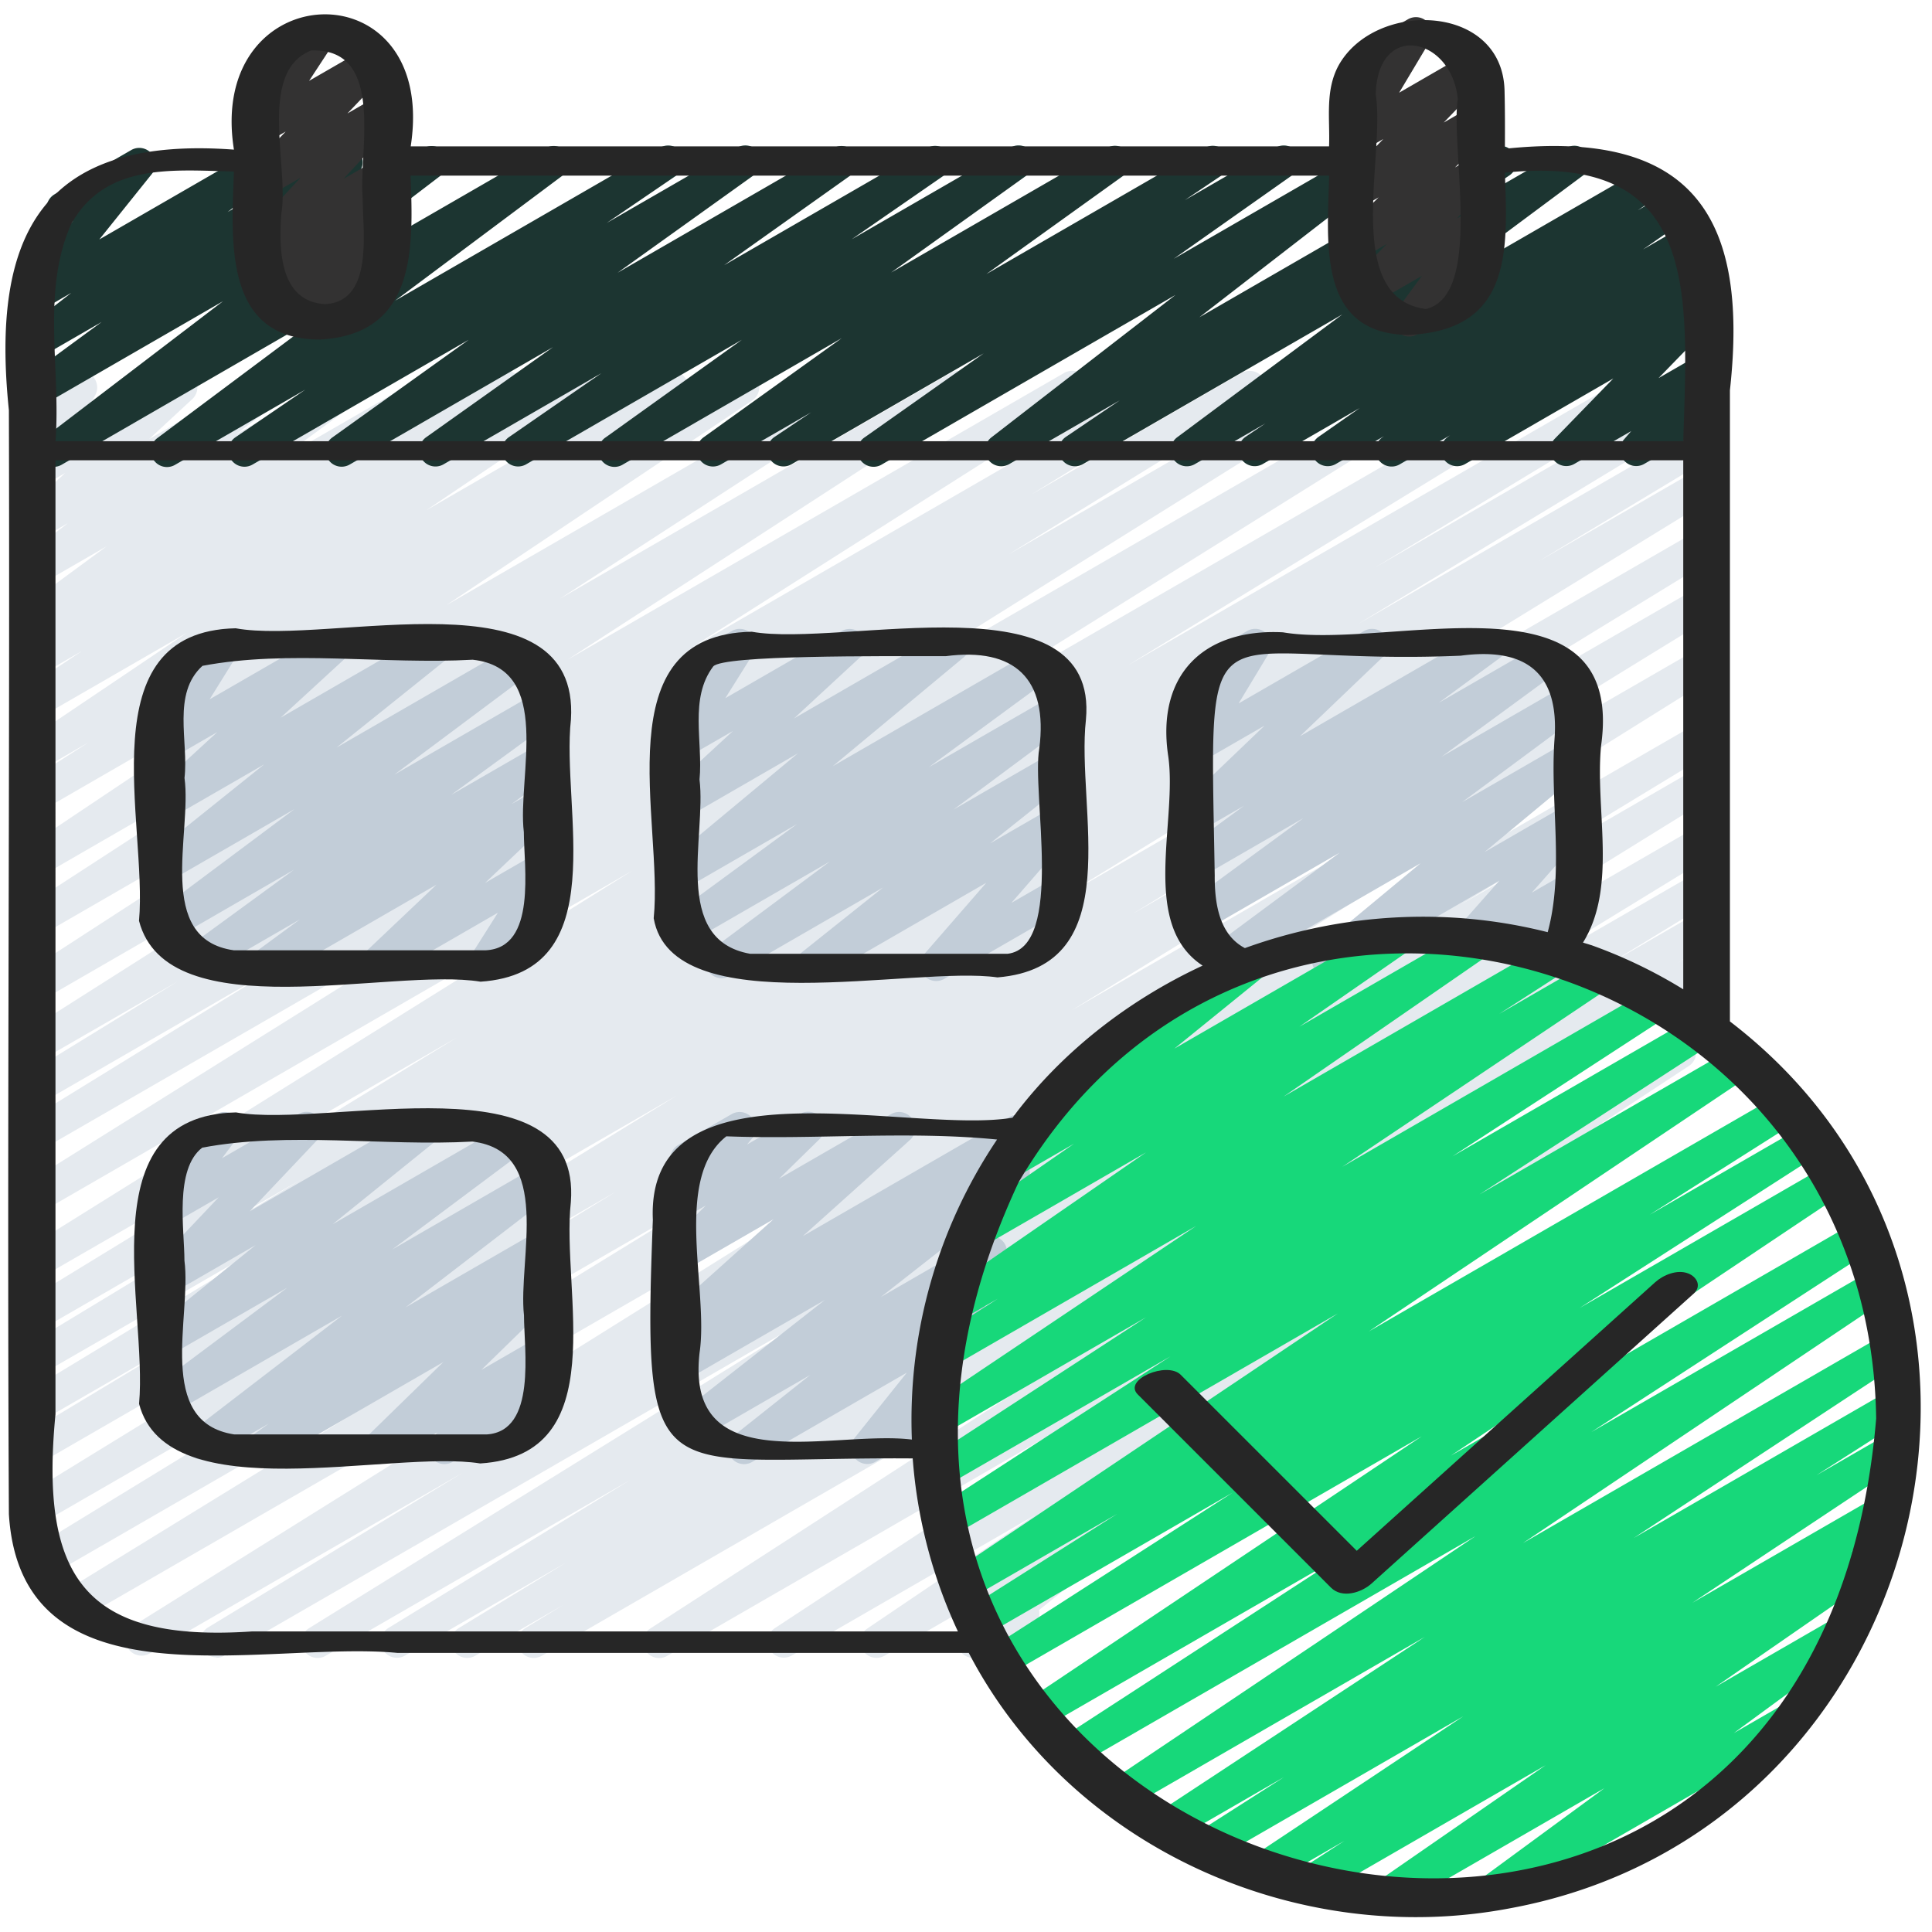 <svg xmlns="http://www.w3.org/2000/svg" width="60" height="60" fill="none" viewBox="0 0 60 60"><g clip-path="url(#a)"><path fill="#E5EAEF" d="M6.72 51.47a.5.5 0 0 1-.43-.245.5.5 0 0 1 .17-.683l7.908-4.804-9.722 5.613a.5.5 0 0 1-.515-.857l24.217-15.129L2.497 50.29a.5.5 0 0 1-.512-.859l19.962-12.274L1.572 48.921a.5.5 0 0 1-.511-.86l18.074-11.057L1.28 47.314a.5.5 0 0 1-.512-.859L21.025 34.02 1.28 45.421a.5.5 0 0 1-.508-.862l5.356-3.225-4.85 2.8a.5.5 0 0 1-.51-.862l10.368-6.278-9.858 5.691a.5.5 0 0 1-.51-.86l8.569-5.187-8.06 4.652a.5.5 0 0 1-.68-.177.5.5 0 0 1 .169-.683l13.433-8.215-12.922 7.46a.5.5 0 0 1-.515-.857L19.637 27.04 1.279 37.645a.5.5 0 0 1-.515-.857l16.202-10.13-15.687 9.056a.5.5 0 0 1-.512-.859l7.775-4.789-7.265 4.194a.499.499 0 0 1-.512-.859l4.75-2.92-4.238 2.445a.5.5 0 0 1-.518-.855l12.14-7.705-11.621 6.711a.501.501 0 0 1-.522-.853l12.404-8.038-11.882 6.861a.499.499 0 0 1-.523-.852l9.478-6.153-8.955 5.171a.501.501 0 0 1-.53-.849l9.494-6.353-8.964 5.177a.5.5 0 0 1-.521-.854l1.99-1.277-1.471.85a.499.499 0 0 1-.53-.849L5.8 19.654l-4.522 2.61a.5.5 0 0 1-.528-.849l1.8-1.2-1.272.734a.5.5 0 0 1-.53-.847l.97-.657-.44.254a.499.499 0 0 1-.545-.835l2.576-1.896-2.03 1.172a.501.501 0 0 1-.555-.829l1.385-1.064-.83.48a.502.502 0 0 1-.59-.8l1.335-1.237-.745.43a.5.5 0 0 1-.686-.678l.907-1.617a.498.498 0 0 1 .067-.821l.703-.406a.501.501 0 0 1 .686.678l-.6 1.066 3.023-1.745a.5.5 0 0 1 .59.8l-1.336 1.238 3.53-2.039a.5.5 0 0 1 .556.83l-1.39 1.067 3.288-1.897a.5.5 0 0 1 .546.835L8.59 14.324l4.727-2.729a.499.499 0 0 1 .53.847l-.974.658 2.61-1.506a.5.5 0 0 1 .528.849l-1.802 1.2 3.552-2.05a.5.5 0 0 1 .529.848l-5.05 3.404 7.366-4.253a.5.5 0 0 1 .521.854l-1.997 1.281 3.698-2.135a.5.5 0 0 1 .675.168.5.5 0 0 1-.146.681l-9.49 6.351 12.474-7.2a.5.5 0 0 1 .523.852l-9.477 6.151 12.131-7.005a.5.5 0 0 1 .523.853L17.63 20.485l15.408-8.896a.499.499 0 0 1 .518.855l-12.144 7.71 14.835-8.565a.5.5 0 0 1 .512.859l-4.737 2.913 6.534-3.772a.5.5 0 0 1 .512.859l-7.764 4.781 9.772-5.64a.5.5 0 0 1 .515.857L25.389 22.576l19.034-10.989a.499.499 0 0 1 .514.857L26.06 24.225l21.889-12.638a.497.497 0 0 1 .68.177c.14.235.064.54-.17.683l-13.434 8.217 15.721-9.077a.5.5 0 0 1 .51.861l-8.557 5.18 9.35-5.398a.5.5 0 0 1 .508.861L42.159 19.39l10.454-6.035a.5.5 0 0 1 .508.862l-5.35 3.221 4.954-2.859a.5.5 0 0 1 .512.859l-20.25 12.43 19.74-11.397a.497.497 0 0 1 .68.177c.14.235.063.54-.17.683L35.165 28.386l17.563-10.14a.5.5 0 0 1 .512.859L33.273 31.382 52.727 20.15a.5.5 0 0 1 .515.857l-24.216 15.13L52.73 22.45a.5.5 0 0 1 .51.861l-7.907 4.802 7.397-4.27a.5.5 0 0 1 .514.858l-15.728 9.743 15.215-8.784a.5.5 0 0 1 .68.177.5.5 0 0 1-.169.683l-7.507 4.596 6.996-4.039a.5.5 0 0 1 .511.86l-3.338 2.037 2.828-1.633a.5.5 0 0 1 .511.86l-1.172.716.663-.383a.5.5 0 0 1 .522.853l-15.851 10.25 14.508-8.376a.499.499 0 0 1 .525.851L39.053 41.91l4.815-2.779a.5.5 0 0 1 .53.847l-6.272 4.238a.5.5 0 0 1 .269.89l-6.126 4.894a.5.5 0 0 1-.24.53l-1.547.891a.5.5 0 0 1-.562-.824l2.673-2.136-5.126 2.96a.5.5 0 0 1-.53-.847l5.205-3.52-7.562 4.365a.5.5 0 0 1-.524-.85l13.382-8.796-16.708 9.646a.499.499 0 0 1-.521-.853l15.847-10.247-19.226 11.1a.5.5 0 0 1-.511-.86l1.175-.717-2.73 1.576a.5.5 0 0 1-.511-.86l3.334-2.034-5.014 2.894a.5.5 0 0 1-.51-.86l7.515-4.6-9.457 5.46a.5.5 0 0 1-.514-.859l15.723-9.74L6.973 51.416a.5.5 0 0 1-.25.067z"/><path fill="#1C3531" d="M1.666 14.5a.5.5 0 0 1-.304-.898l5.565-4.248-5.647 3.26a.5.5 0 0 1-.546-.836l2.42-1.777-1.874 1.082a.5.5 0 0 1-.557-.827l1.49-1.16-.934.539a.5.5 0 0 1-.64-.745l1.629-2.032-.072.04a.499.499 0 1 1-.5-.865l2.376-1.371a.499.499 0 0 1 .64.745l-1.628 2.03 4.92-2.84a.499.499 0 0 1 .558.827L7.07 6.584l3.444-1.987a.5.5 0 0 1 .546.836L8.64 7.21l4.526-2.613a.501.501 0 0 1 .554.83L8.156 9.675l8.797-5.078a.5.5 0 0 1 .548.833l-5.227 3.906 8.21-4.74a.5.5 0 0 1 .532.847l-2.172 1.48 4.032-2.326a.499.499 0 0 1 .541.839L19.18 8.47l6.712-3.874a.5.5 0 0 1 .538.84l-3.942 2.8 6.307-3.64a.5.5 0 0 1 .534.844l-2.88 1.992 4.912-2.836a.499.499 0 0 1 .541.839l-4.227 3.029 6.7-3.868a.5.5 0 0 1 .542.839l-4.286 3.077 6.783-3.916a.5.5 0 0 1 .529.848l-1.145.77 2.801-1.617a.498.498 0 0 1 .538.841l-3.687 2.6 5.961-3.44a.5.5 0 0 1 .556.828l-5.72 4.428 9.103-5.256a.5.5 0 0 1 .53.847l-1.669 1.13 3.425-1.977a.5.5 0 0 1 .55.834l-5.124 3.812 6.888-3.977a.499.499 0 0 1 .53.847l-.618.418.91-.525a.5.5 0 0 1 .537.843l-1.282.896 1.35-.78a.499.499 0 0 1 .537.843l-.145.103a.5.5 0 0 1 .442.882l-.32.232a.502.502 0 0 1 .438.843l-1.822 1.874 1.227-.707a.499.499 0 0 1 .627.76l-.362.42a.5.5 0 0 1 .241.933l-2.177 1.258a.5.5 0 0 1-.628-.76l.225-.26-1.767 1.02a.5.5 0 0 1-.61-.78l1.82-1.873-4.6 2.656a.5.5 0 0 1-.545-.837l.075-.054-1.547.892a.499.499 0 0 1-.536-.842l.027-.021-1.494.863a.5.5 0 0 1-.536-.843l1.28-.895-3.013 1.739a.5.5 0 0 1-.53-.847l.613-.415-2.188 1.263a.5.5 0 0 1-.549-.834l5.127-3.814-8.056 4.65a.5.5 0 0 1-.53-.847l1.674-1.134-3.433 1.98a.5.5 0 0 1-.556-.828l5.72-4.426-9.108 5.258a.499.499 0 0 1-.538-.841l3.69-2.603-5.968 3.444a.5.5 0 0 1-.529-.848l1.14-.765-2.798 1.614a.5.5 0 0 1-.541-.84l4.288-3.078-6.788 3.919a.499.499 0 0 1-.541-.839l4.226-3.028-6.703 3.869a.5.5 0 0 1-.534-.844l2.875-1.988-4.91 2.834a.5.5 0 0 1-.539-.84l3.946-2.803-6.311 3.644a.5.5 0 0 1-.541-.84l4.234-3.033-6.713 3.875a.5.5 0 0 1-.532-.846l2.17-1.48-4.033 2.328a.499.499 0 0 1-.549-.833l5.228-3.907-8.211 4.743a.5.5 0 0 1-.25.067"/><path fill="#333232" d="M9.062 10.23a.5.5 0 0 1-.359-.848l.381-.39-.588.338a.5.5 0 0 1-.593-.796l.622-.587-.245.141a.499.499 0 0 1-.617-.773L9.334 5.52l-1.055.608a.499.499 0 0 1-.613-.777l1.205-1.264-.593.342a.5.5 0 0 1-.668-.707l.815-1.245a.5.5 0 0 1-.362-.92L9.72.6a.5.5 0 0 1 .668.707l-.789 1.204 1.786-1.03a.5.5 0 0 1 .613.776L10.79 3.523l.928-.535a.5.5 0 0 1 .617.773l-1.67 1.796 1.054-.608a.5.5 0 0 1 .593.796l-.62.587.026-.016a.499.499 0 0 1 .61.781l-.456.467a.498.498 0 0 1 .342.924l-2.903 1.676a.5.5 0 0 1-.25.067zM43.762 10.451a.501.501 0 0 1-.403-.796l.8-1.088-1.573.907a.5.5 0 0 1-.608-.782l1.09-1.114-.787.454a.5.5 0 0 1-.6-.789l1.134-1.114-.533.308a.5.5 0 0 1-.61-.779l1.287-1.34-.678.391a.499.499 0 0 1-.678-.689l.952-1.59a.498.498 0 0 1-.488-.872L43.723.6a.499.499 0 0 1 .678.689l-.95 1.59 2.061-1.19a.5.5 0 0 1 .611.78l-1.286 1.337.884-.51a.5.5 0 0 1 .6.789l-1.136 1.116.535-.309a.499.499 0 0 1 .608.782L45.24 6.788l.481-.277a.5.5 0 0 1 .653.73l-.8 1.09a.5.5 0 0 1 .484.873l-2.046 1.181a.5.5 0 0 1-.25.067z"/><path fill="#C2CDD8" d="M8.23 30.47a.5.5 0 0 1-.296-.904l1.383-1.015-2.888 1.667a.497.497 0 0 1-.669-.16.5.5 0 0 1 .124-.677l3.246-2.37-3.709 2.142a.499.499 0 0 1-.549-.833l4.275-3.194-3.868 2.232a.5.5 0 0 1-.562-.822l3.488-2.798-2.926 1.688a.5.5 0 0 1-.588-.801l2.058-1.89-1.47.849a.499.499 0 0 1-.674-.696l.893-1.435a.5.5 0 0 1-.432-.9l1.656-.955a.498.498 0 0 1 .674.696l-.887 1.425 3.678-2.123a.5.5 0 0 1 .588.8l-2.059 1.892 4.662-2.691a.499.499 0 0 1 .562.822l-3.487 2.797 5.521-3.187a.5.5 0 0 1 .55.833l-4.275 3.194 4.464-2.577a.5.5 0 0 1 .545.837l-3.247 2.37 2.71-1.563a.5.5 0 0 1 .545.836l-1.386 1.017.84-.484a.499.499 0 0 1 .593.796l-2.249 2.132 1.655-.955a.5.5 0 0 1 .672.7l-.868 1.372a.505.505 0 0 1 .592.225.5.5 0 0 1-.183.683l-1.654.956a.5.5 0 0 1-.672-.7l.857-1.356-3.565 2.059a.497.497 0 0 1-.65-.134.5.5 0 0 1 .057-.662l2.25-2.133-5.074 2.929a.5.5 0 0 1-.25.067zM25.207 30.47a.499.499 0 0 1-.31-.891l2.528-2.017-4.76 2.749a.5.5 0 0 1-.549-.834l3.657-2.722-4.312 2.489a.5.5 0 0 1-.546-.836l3.837-2.816-3.472 2.004a.498.498 0 0 1-.569-.817l4.068-3.383-3.499 2.02a.501.501 0 0 1-.59-.8l2.073-1.915-1.483.855a.5.5 0 0 1-.673-.698l.88-1.4a.5.5 0 0 1-.42-.903l1.655-.956a.495.495 0 0 1 .61.086.5.5 0 0 1 .063.612l-.87 1.386 3.614-2.086a.501.501 0 0 1 .59.8l-2.07 1.914 4.7-2.714a.5.5 0 0 1 .57.817l-4.068 3.382 6.28-3.625a.5.5 0 0 1 .545.836l-3.839 2.818 3.872-2.235a.5.5 0 0 1 .55.834l-3.658 2.72 3.108-1.793a.496.496 0 0 1 .663.15.5.5 0 0 1-.102.673l-2.532 2.018 1.971-1.137a.499.499 0 0 1 .627.76L31.41 28.04l1.31-.755a.5.5 0 0 1 .682.183.5.5 0 0 1-.183.683l-3.897 2.25a.5.5 0 0 1-.627-.76l1.936-2.226-5.174 2.986a.5.5 0 0 1-.25.068M41.25 30.34a.5.5 0 0 1-.32-.885l3.188-2.646-5.803 3.35a.499.499 0 0 1-.547-.834l3.835-2.843-4.25 2.454a.499.499 0 0 1-.546-.836l3.675-2.695-3.2 1.848a.5.5 0 0 1-.546-.836l1.902-1.396-1.356.783a.5.5 0 0 1-.595-.794l2.585-2.475-1.99 1.148a.499.499 0 0 1-.676-.69l.94-1.56a.499.499 0 0 1-.475-.878l1.657-.957a.499.499 0 0 1 .678.691l-.94 1.557 3.898-2.25a.5.5 0 0 1 .595.794l-2.586 2.474 5.662-3.268a.5.5 0 0 1 .546.836l-1.899 1.394L47.9 19.97a.5.5 0 0 1 .546.836L44.772 23.5l3.922-2.264a.5.5 0 0 1 .547.834l-3.835 2.843 3.316-1.915a.5.5 0 0 1 .66.146.5.5 0 0 1-.091.671l-3.187 2.646 2.617-1.51a.498.498 0 0 1 .625.762l-1.775 2.01 1.15-.665a.501.501 0 0 1 .646.74l-.374.483a.498.498 0 0 1 .074.901l-1.48.854a.5.5 0 0 1-.646-.739l.08-.104-1.605.927a.5.5 0 0 1-.625-.763l1.775-2.009-5.065 2.925a.5.5 0 0 1-.25.067zM8.145 45.47a.499.499 0 0 1-.29-.906l.496-.355-1.823 1.052a.5.5 0 0 1-.555-.83l4.648-3.572-5.278 3.047a.5.5 0 0 1-.549-.833l4.13-3.084-3.644 2.103a.498.498 0 0 1-.564-.821l3.22-2.601-2.655 1.533a.5.5 0 0 1-.614-.776l2.125-2.244-1.512.872a.5.5 0 0 1-.65-.733l.627-.835a.498.498 0 0 1-.191-.93l1.656-.956a.5.5 0 0 1 .65.733l-.476.634 2.37-1.368a.499.499 0 0 1 .614.776L7.755 37.62l5.232-3.021a.5.5 0 0 1 .564.821l-3.22 2.6 5.431-3.135a.499.499 0 0 1 .549.833l-4.13 3.086 4.502-2.6a.5.5 0 0 1 .555.829l-4.646 3.57 4.127-2.382a.499.499 0 0 1 .541.839l-.508.364a.5.5 0 0 1 .566.807l-2.369 2.312 1.77-1.021a.5.5 0 0 1 .594.795l-.348.33a.501.501 0 0 1 .241.934l-3.156 1.822a.5.5 0 0 1-.594-.795l.128-.121-1.588.916a.5.5 0 0 1-.599-.79l2.37-2.312-5.373 3.102a.5.5 0 0 1-.25.067zM23.108 45.47a.5.5 0 0 1-.31-.892l2.364-1.877-3.428 1.98a.5.5 0 0 1-.559-.827l4.441-3.482-4.337 2.504a.5.5 0 0 1-.535-.844l.597-.413-.062.035a.501.501 0 0 1-.584-.805l3.33-2.988-2.746 1.585a.5.5 0 0 1-.599-.79l1.242-1.219-.643.371a.501.501 0 0 1-.635-.752l.497-.598a.5.5 0 0 1-.075-.902l1.658-.957a.501.501 0 0 1 .635.752l-.16.194 1.642-.948a.499.499 0 0 1 .6.79l-1.243 1.218 3.48-2.008a.501.501 0 0 1 .584.805l-3.33 2.988 6.41-3.7a.499.499 0 0 1 .535.843l-.61.422a.501.501 0 0 1 .526.845l-4.44 3.482 3.176-1.834a.5.5 0 0 1 .56.824l-2.363 1.877 1.234-.713a.501.501 0 0 1 .641.745l-1.624 2.03.23-.133a.497.497 0 0 1 .682.183.5.5 0 0 1-.183.683l-2.526 1.458a.501.501 0 0 1-.64-.745l1.622-2.028-4.804 2.773a.5.5 0 0 1-.25.068"/><path fill="#17D87A" d="M42.936 59.432a.5.5 0 0 1-.284-.911l5.347-3.7-7.221 4.169a.5.5 0 0 1-.522-.853l1.498-.969-2.433 1.404a.5.5 0 0 1-.527-.849l6.652-4.423-7.861 4.539a.501.501 0 0 1-.52-.854l2.811-1.796-3.457 1.996a.499.499 0 0 1-.525-.851l8.354-5.498-9.264 5.349a.499.499 0 0 1-.529-.848l11.369-7.632-12.338 7.123a.5.5 0 0 1-.523-.852l8.714-5.663-9.229 5.328a.5.5 0 0 1-.529-.849l12.236-8.187-12.821 7.402a.5.5 0 0 1-.521-.854l7.468-4.798-7.603 4.389A.497.497 0 0 1 30 50.57a.5.5 0 0 1 .16-.682l4.539-2.875-4.497 2.596a.5.5 0 0 1-.529-.848l11.876-7.972-11.917 6.879a.501.501 0 0 1-.522-.853l7.238-4.691-6.97 4.023a.5.5 0 0 1-.523-.852l6.743-4.389-6.321 3.649a.501.501 0 0 1-.529-.848l8.402-5.635-7.758 4.479a.5.5 0 0 1-.521-.853l2.119-1.367-1.343.775a.5.5 0 0 1-.534-.844l6.479-4.474-5.223 3.015a.5.5 0 0 1-.535-.844l3.522-2.441-1.87 1.079a.498.498 0 0 1-.564-.821l3.326-2.696a.498.498 0 0 1-.189-.929l4.677-2.7a.497.497 0 0 1 .662.149.5.5 0 0 1-.098.672l-2.829 2.294 6.862-3.962a.5.5 0 0 1 .535.844l-3.515 2.437 5.458-3.151a.5.5 0 0 1 .534.844l-6.483 4.478 8.301-4.792a.5.5 0 0 1 .521.853l-2.126 1.371 2.991-1.727a.501.501 0 0 1 .529.848l-8.394 5.629 9.656-5.575a.499.499 0 0 1 .523.852l-6.757 4.397 7.559-4.363a.501.501 0 0 1 .522.853l-7.238 4.691 7.903-4.562a.499.499 0 0 1 .529.848l-11.875 7.972 12.741-7.355a.5.5 0 0 1 .518.856l-4.533 2.872 4.765-2.751a.5.5 0 0 1 .521.854l-7.463 4.795 7.705-4.448a.5.5 0 0 1 .675.168.5.5 0 0 1-.146.681l-12.233 8.185 12.565-7.255a.5.5 0 0 1 .523.852l-8.724 5.669 8.716-5.031a.5.5 0 0 1 .529.848l-11.369 7.631L58.56 41.42a.501.501 0 0 1 .525.851l-8.348 5.493 7.966-4.599a.5.5 0 0 1 .52.854l-2.813 1.797 2.276-1.313a.5.5 0 0 1 .527.849l-6.655 4.424 5.893-3.401a.499.499 0 0 1 .522.853l-1.496.968.617-.356a.5.5 0 0 1 .534.844l-5.349 3.701 3.932-2.27a.5.5 0 0 1 .546.836l-3.911 2.871 1.608-.928a.497.497 0 0 1 .683.183.5.5 0 0 1-.183.683l-9.488 5.478a.5.5 0 0 1-.546-.836l3.908-2.869-6.644 3.835a.5.5 0 0 1-.25.067z"/><path fill="#262626" d="M.276 47.021c.376 6.137 7.94 3.917 12.07 4.312h17.74c3.139 6.027 10.17 9.186 16.786 7.935 13.063-2.386 17.423-19.449 6.852-27.547V12.122c.607-5.482-1.234-8.108-6.988-7.502.003-.602.004-1.205-.011-1.806C46.66.098 42.71-.005 41.572 2.03c-.428.787-.264 1.661-.297 2.515h-28.52c.867-5.625-6.354-5.339-5.49.102C1.308 4.205-.29 7.277.276 12.74c.033 11.427-.06 22.856 0 34.282m57.99-2.97c-2.044 24.4-36.898 14.586-26.63-7.34 7.488-12.718 26.423-7.192 26.63 7.34m-29.947.655c-2.447-.3-7.052 1.284-6.593-2.699.291-1.953-.836-5.406.832-6.719 2.755.107 5.648-.175 8.407.1a15.6 15.6 0 0 0-2.646 9.318m9.406-17.487c-.148-9.012-.534-6.508 7.64-6.857 2.023-.27 3.072.536 2.91 2.617-.137 1.963.306 4.071-.21 5.97-3.131-.794-6.42-.586-9.404.494-.785-.413-.937-1.353-.937-2.224m11.682 2.13c-.081-.03-.164-.05-.245-.077 1.08-1.74.366-4.139.563-6.12.776-5.554-6.584-2.953-9.882-3.516-2.462-.124-3.922 1.317-3.568 3.803.316 2.03-.895 5.258 1.075 6.548-2.278 1.058-4.373 2.665-5.904 4.723-3.206.542-11.397-1.929-11.17 3.17-.331 8.703.055 7.346 8.07 7.412a15.4 15.4 0 0 0 1.404 5.373H7.82c-5.185.348-6.587-1.68-6.097-6.746V14.294h50.552v16.43a15.2 15.2 0 0 0-2.87-1.377zM42.725 2.932c.057-2.3 2.364-1.775 2.547.14-.231 1.535.799 6.104-.989 6.524-2.608-.336-1.25-4.79-1.559-6.664m-33.99 3.72c.256-1.464-.749-4.416.927-5.084 2.326-.083 1.473 3.113 1.603 4.601 0 1.036.345 3.194-1.17 3.277-1.426-.092-1.432-1.713-1.359-2.794M2.21 6.96c1.067-1.91 3.166-1.677 5.055-1.633C7.188 7.5 6.94 10.55 9.94 10.545c2.976-.165 2.902-2.804 2.81-5.09h28.527c-.046 2.037-.39 4.898 2.44 4.947 3.202-.133 3.119-2.54 3.017-5.04 6.099-.632 5.672 3.806 5.542 8.341H1.724c.17-2.234-.445-4.64.486-6.743"/><path fill="#262626" d="M17.731 22.345c.292-4.647-7.481-2.3-10.412-2.833-4.622.098-2.728 6.073-3.002 9.085.882 3.398 7.826 1.435 10.607 1.89 4.159-.28 2.495-5.355 2.807-8.142m-2.65 7.167c-2.606-.002-5.213.003-7.819 0-2.461-.345-1.294-3.638-1.532-5.351.131-1.14-.396-2.617.558-3.483 2.681-.506 5.628-.036 8.392-.19 2.521.277 1.379 3.628 1.588 5.35 0 1.072.414 3.603-1.188 3.674zM33.724 22.355c.421-4.488-7.559-2.233-10.376-2.736-4.623.087-2.74 5.887-3.047 8.898.571 3.276 8.068 1.462 10.677 1.837 4.088-.335 2.435-5.232 2.746-8M31.29 29.62c-2.666-.004-5.333.005-7.998 0-2.447-.436-1.35-3.66-1.568-5.41.114-1.163-.328-2.517.427-3.515.32-.354 5.16-.317 7.218-.317 2.14-.28 3.186.698 2.907 2.869-.245 1.36.791 6.163-.986 6.374M17.728 37.334c.354-4.553-7.525-2.277-10.399-2.787-4.623.102-2.736 6.034-3.01 9.05.876 3.345 7.84 1.408 10.595 1.852 4.166-.266 2.505-5.328 2.814-8.115m-2.608 7.213c-2.616-.002-5.233.004-7.848 0-2.465-.378-1.314-3.666-1.544-5.398 0-.95-.318-2.837.552-3.507 2.678-.507 5.628-.036 8.392-.19 2.526.307 1.407 3.657 1.601 5.398 0 1.055.403 3.595-1.152 3.697M36.667 42.694c-.422-.421-1.797.148-1.334.61l6 6c.346.347.946.159 1.263-.127l10-9c.257-.231.105-.524-.169-.63-.34-.132-.772.047-1.024.274l-9.268 8.34-5.469-5.468z"/></g><defs><clipPath id="a"><path fill="#fff" d="M0 0h60v60H0z"/></clipPath></defs></svg>